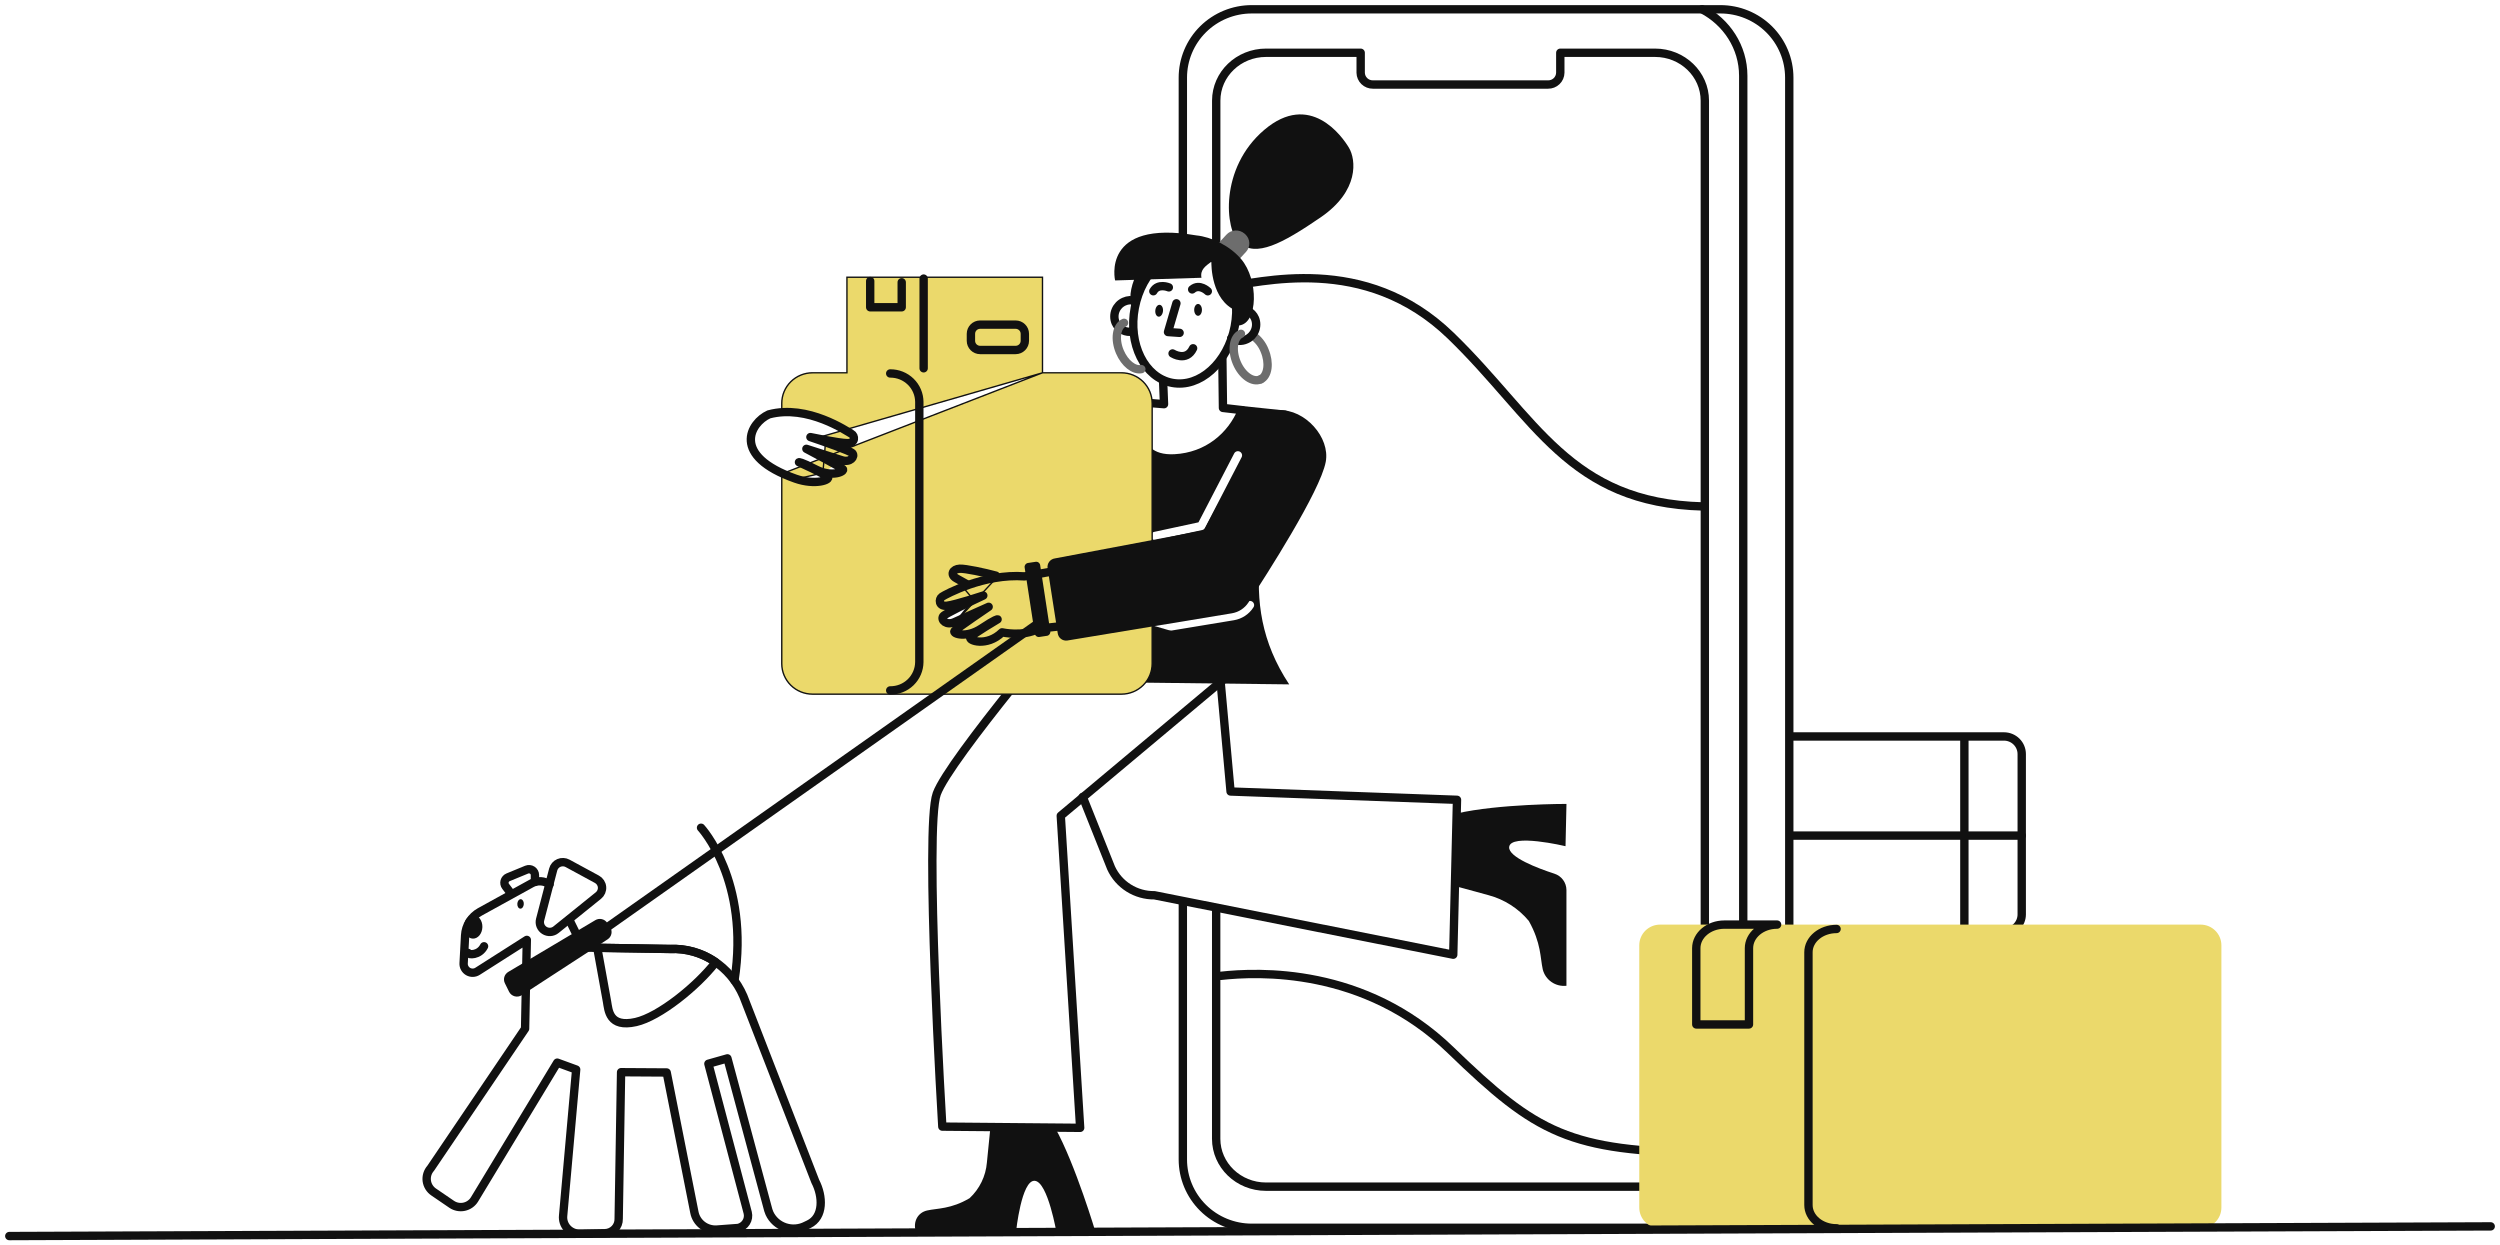 <svg width="269" height="134" viewBox="0 0 269 134" fill="none" xmlns="http://www.w3.org/2000/svg">
<path d="M192.681 79.243H215.627C216.134 79.243 216.62 79.443 216.978 79.798C217.337 80.154 217.538 80.636 217.538 81.139V98.391C217.538 98.894 217.337 99.376 216.978 99.732C216.62 100.087 216.134 100.287 215.627 100.287H192.486" stroke="#111111" stroke-width="0.9" stroke-linecap="round" stroke-linejoin="round"/>
<path d="M217.538 89.912H192.681" stroke="#111111" stroke-width="0.9" stroke-linecap="round" stroke-linejoin="round"/>
<path d="M211.366 79.391V101.098" stroke="#111111" stroke-width="0.9" stroke-linecap="round" stroke-linejoin="round"/>
<path d="M127.274 25.884V8.354C127.274 6.404 128.055 4.533 129.445 3.154C130.836 1.775 132.721 1 134.688 1H185.113C186.087 1 187.051 1.19 187.95 1.56C188.849 1.929 189.666 2.471 190.355 3.154C191.043 3.837 191.589 4.648 191.961 5.54C192.334 6.432 192.525 7.389 192.525 8.354V124.759C192.525 126.709 191.744 128.58 190.354 129.959C188.964 131.337 187.079 132.112 185.113 132.112H134.688C132.722 132.112 130.836 131.338 129.446 129.959C128.056 128.58 127.275 126.71 127.274 124.759V97.097" stroke="#111111" stroke-width="0.9" stroke-linecap="round" stroke-linejoin="round"/>
<path d="M130.86 97.873V122.534C130.86 125.379 133.259 127.686 136.218 127.686H178.082C181.041 127.686 183.44 125.379 183.44 122.534V10.829C183.44 7.984 181.041 5.677 178.082 5.677H167.888V7.828C167.882 8.169 167.74 8.494 167.493 8.732C167.246 8.97 166.914 9.1 166.57 9.095H147.727C147.383 9.1 147.051 8.97 146.804 8.732C146.557 8.494 146.415 8.169 146.409 7.828V5.677H136.224C133.265 5.677 130.866 7.984 130.866 10.829V27.239" stroke="#111111" stroke-width="0.9" stroke-linecap="round" stroke-linejoin="round"/>
<path d="M183.148 1C185.785 2.377 187.573 5.066 187.573 8.155V99.658" stroke="#111111" stroke-width="0.9" stroke-linecap="round" stroke-linejoin="round"/>
<path d="M183.683 124.063C168.861 123.868 165.371 121.981 156.098 113.003C146.826 104.024 135.325 104.56 131.338 105.002" stroke="#111111" stroke-width="0.9" stroke-linecap="round" stroke-linejoin="round"/>
<path d="M131.577 30.893C135.57 30.447 146.832 27.147 156.1 36.118C165.278 45.002 168.789 54.13 183.25 54.494" stroke="#111111" stroke-width="0.9" stroke-linecap="round" stroke-linejoin="round"/>
<path d="M167.257 94.01C165.422 93.415 162.31 92.225 162.385 91.151C162.497 89.63 168.45 91.05 168.45 91.05L168.552 86.501C168.552 86.501 161.268 86.487 156.737 87.53L156.547 95.333L160.164 96.321C161.865 96.775 163.381 97.744 164.501 99.093C165.843 101.493 165.723 103.076 166.001 104.307C166.137 104.858 166.471 105.341 166.94 105.665C167.409 105.989 167.981 106.133 168.549 106.069V95.761C168.546 95.372 168.42 94.993 168.188 94.678C167.956 94.364 167.63 94.13 167.257 94.01Z" fill="#111111"/>
<path d="M106.572 121.27L106.189 125.097C106.067 126.556 105.406 127.918 104.333 128.922C102.33 130.112 100.846 130 99.751 130.25C98.751 130.479 98.224 131.455 98.537 132.5H109.331C109.331 132.5 109.908 126.955 111.335 127.054C112.762 127.154 113.702 132.75 113.702 132.75H117.934C117.934 132.75 115.717 125.268 113.518 121.331L106.572 121.27Z" fill="#111111"/>
<path d="M138.419 44.185L133.604 43.683V43.927L133.653 44.131C132.491 46.957 129.905 49.134 126.402 49.323C121.066 49.611 122.567 43.63 122.669 43.282L122.55 42.944L117.303 42.525L121.026 73.428L138.716 73.639C132.667 64.46 136.509 56.24 138.419 44.185ZM123.835 57.764C123.81 57.649 123.832 57.528 123.896 57.428C123.96 57.329 124.062 57.259 124.178 57.233L128.956 56.203L132.805 48.779C132.861 48.677 132.955 48.601 133.067 48.567C133.18 48.534 133.3 48.544 133.404 48.598C133.508 48.651 133.588 48.742 133.625 48.853C133.662 48.963 133.654 49.083 133.604 49.188L129.659 56.799C129.629 56.857 129.587 56.908 129.535 56.948C129.484 56.988 129.423 57.017 129.359 57.031L124.37 58.109C124.339 58.115 124.306 58.118 124.274 58.118C124.171 58.118 124.071 58.083 123.992 58.019C123.912 57.954 123.856 57.864 123.835 57.764ZM134.849 65.383C134.617 65.739 134.312 66.042 133.955 66.275C133.599 66.507 133.197 66.664 132.776 66.735L124.571 68.092C124.546 68.094 124.521 68.094 124.496 68.092C124.437 68.097 124.378 68.09 124.321 68.072C124.265 68.054 124.213 68.025 124.167 67.987C124.122 67.949 124.085 67.902 124.058 67.85C124.031 67.798 124.015 67.741 124.01 67.682C124.005 67.623 124.012 67.564 124.03 67.508C124.048 67.453 124.077 67.401 124.115 67.356C124.154 67.311 124.201 67.274 124.253 67.247C124.306 67.22 124.364 67.204 124.423 67.199L132.626 65.852C132.925 65.802 133.21 65.692 133.463 65.528C133.716 65.363 133.933 65.149 134.098 64.897C134.128 64.842 134.168 64.794 134.217 64.756C134.266 64.717 134.323 64.689 134.383 64.674C134.444 64.658 134.507 64.656 134.569 64.666C134.631 64.676 134.69 64.698 134.742 64.732C134.794 64.766 134.839 64.811 134.873 64.863C134.907 64.915 134.93 64.974 134.94 65.035C134.95 65.096 134.947 65.159 134.931 65.219C134.915 65.279 134.887 65.335 134.848 65.383H134.849Z" fill="#111111"/>
<path d="M116.5 85.745L119.551 93.389C119.956 94.276 120.613 95.026 121.442 95.549C122.27 96.071 123.233 96.343 124.215 96.331L156.369 102.726L156.773 86.059L132.409 85.166L131.36 73.612" stroke="#111111" stroke-width="0.9" stroke-linecap="round" stroke-linejoin="round"/>
<path d="M115.966 65.453C115.966 65.453 102.142 81.692 100.795 85.409C99.447 89.126 101.394 121.224 101.394 121.224L116.225 121.355L114.139 87.777L134.44 70.775L115.966 65.453Z" stroke="#111111" stroke-width="0.9" stroke-linecap="round" stroke-linejoin="round"/>
<path d="M135.647 40.821C136.447 40.432 136.635 39.048 136.065 37.706C135.808 37.058 135.365 36.498 134.789 36.099" stroke="#6D6D6D" stroke-width="0.9" stroke-linecap="round" stroke-linejoin="round"/>
<path d="M133.358 26.134C131.791 24.762 131.193 18.088 136.04 13.97C140.946 9.806 144.397 14.638 145.15 15.904C145.903 17.169 146.285 20.526 142.099 23.39C137.914 26.255 135.146 27.702 133.358 26.134Z" fill="#111111"/>
<path d="M132.613 28.682L134.061 27.113C134.183 26.984 134.279 26.832 134.342 26.667C134.405 26.501 134.434 26.325 134.428 26.148C134.422 25.971 134.381 25.797 134.306 25.636C134.232 25.475 134.126 25.331 133.995 25.211L133.901 25.129C133.623 24.893 133.263 24.774 132.899 24.799C132.534 24.824 132.194 24.99 131.952 25.261L130.503 26.829L132.613 28.682Z" fill="#6D6D6D"/>
<path d="M132.477 36.408C132.717 36.562 132.993 36.653 133.279 36.672C133.565 36.692 133.851 36.639 134.111 36.52C134.53 36.336 134.861 35.997 135.033 35.576C135.206 35.155 135.208 34.684 135.037 34.262C134.882 33.9 134.601 33.605 134.245 33.432C133.889 33.259 133.482 33.219 133.099 33.319" stroke="#111111" stroke-width="0.9" stroke-linecap="round" stroke-linejoin="round"/>
<path d="M122.197 32.38C121.787 32.249 121.343 32.276 120.952 32.455C120.535 32.64 120.207 32.978 120.035 33.399C119.864 33.819 119.863 34.289 120.033 34.709C120.184 35.061 120.453 35.349 120.795 35.524C121.137 35.699 121.53 35.749 121.906 35.667" stroke="#111111" stroke-width="0.9" stroke-linecap="round" stroke-linejoin="round"/>
<path d="M125.148 40.938L125.249 43.489L122.672 43.28C122.57 43.628 121.069 49.61 126.405 49.322C129.905 49.133 132.494 46.961 133.656 44.13L131.59 43.892L131.527 38.67" stroke="#111111" stroke-width="0.9" stroke-linecap="round" stroke-linejoin="round"/>
<path d="M132.854 35.139C133.606 31.233 131.81 27.61 128.842 27.048C125.874 26.486 122.859 29.197 122.107 33.103C121.355 37.01 123.152 40.633 126.119 41.195C129.087 41.757 132.102 39.046 132.854 35.139Z" stroke="#111111" stroke-width="0.9" stroke-linecap="round" stroke-linejoin="round"/>
<path d="M133.551 27.883C132.332 26.445 130.355 25.49 128.712 25.327C118.444 23.581 119.984 30.175 119.984 30.175L122.02 30.113C121.502 31.461 121.486 32.749 122.02 33.594C122.02 33.578 122.02 33.561 122.02 33.545C122.192 32.317 122.612 31.137 123.255 30.074L129.277 29.888C129.109 28.996 129.755 28.607 130.347 28.155C130.331 28.505 130.326 32.294 133.008 33.429C133.005 33.853 132.974 34.276 132.914 34.696C132.898 34.814 132.878 34.93 132.857 35.046C133.024 35.044 133.191 35.033 133.356 35.014C135.37 34.76 135.439 30.11 133.551 27.883Z" fill="#111111"/>
<path d="M133.526 35.917C132.703 36.286 132.503 37.687 133.076 39.04C133.649 40.394 134.79 41.198 135.613 40.825L135.641 40.812" stroke="#6D6D6D" stroke-width="0.9" stroke-linecap="round" stroke-linejoin="round"/>
<path d="M120.946 34.735C120.123 35.104 119.923 36.505 120.497 37.858C121.023 39.095 122.014 39.872 122.808 39.718" stroke="#6D6D6D" stroke-width="0.9" stroke-linecap="round" stroke-linejoin="round"/>
<path d="M126.927 35.815L125.677 35.728L126.582 32.636" stroke="#111111" stroke-width="0.9" stroke-linecap="round" stroke-linejoin="round"/>
<path d="M129.961 31.341C129.961 31.341 129.061 30.459 128.276 31.142" stroke="#111111" stroke-width="0.9" stroke-linecap="round" stroke-linejoin="round"/>
<path d="M125.767 30.922C125.767 30.922 124.604 30.428 124.099 31.338" stroke="#111111" stroke-width="0.9" stroke-linecap="round" stroke-linejoin="round"/>
<path d="M128.912 33.981C129.142 33.981 129.329 33.695 129.329 33.343C129.329 32.99 129.142 32.705 128.912 32.705C128.681 32.705 128.495 32.99 128.495 33.343C128.495 33.695 128.681 33.981 128.912 33.981Z" fill="#111111"/>
<path d="M125.138 33.477C125.173 33.124 125.015 32.821 124.787 32.799C124.558 32.777 124.345 33.045 124.311 33.397C124.276 33.75 124.434 34.053 124.662 34.075C124.891 34.097 125.104 33.829 125.138 33.477Z" fill="#111111"/>
<path d="M126.168 38.032C126.168 38.032 127.667 38.978 128.378 37.473" stroke="#111111" stroke-width="0.9" stroke-linecap="round" stroke-linejoin="round"/>
<path d="M112.172 40.113V40.038V29.828H91.131V40.038V40.113H91.056H87.428C86.55 40.113 85.708 40.459 85.087 41.075C84.467 41.691 84.118 42.526 84.118 43.396V44.287C87.478 44.053 90.624 45.986 91.453 46.495C91.543 46.55 91.605 46.589 91.638 46.606C91.638 46.606 91.638 46.606 91.638 46.606L91.603 46.673C91.996 46.878 92.086 47.69 91.182 47.685C90.527 47.682 88.731 47.341 87.792 47.153L112.172 40.113ZM112.172 40.113H112.247H120.664C121.099 40.113 121.53 40.198 121.931 40.363C122.333 40.528 122.697 40.77 123.005 41.075C123.312 41.38 123.555 41.742 123.722 42.14C123.888 42.538 123.973 42.965 123.973 43.396V71.41C123.973 72.28 123.625 73.115 123.004 73.73C122.384 74.346 121.542 74.691 120.664 74.691H87.428C86.551 74.691 85.71 74.346 85.09 73.732C84.469 73.118 84.12 72.285 84.118 71.416V50.987M112.172 40.113L84.118 50.987M84.118 50.987C84.591 51.204 85.074 51.399 85.565 51.571M84.118 50.987L85.565 51.571C85.565 51.571 85.565 51.571 85.565 51.571M85.565 51.571C86.647 51.952 87.617 51.985 88.275 51.88C88.603 51.828 88.86 51.741 89.015 51.64C89.091 51.59 89.153 51.531 89.178 51.461C89.191 51.424 89.194 51.385 89.183 51.346C89.172 51.308 89.149 51.275 89.119 51.248C89.069 51.201 88.981 51.142 88.873 51.077C88.779 51.021 88.666 50.958 88.54 50.89M85.565 51.571L88.54 50.89M88.54 50.89C89.106 51.052 89.618 51.059 90.007 50.994C90.285 50.948 90.505 50.864 90.64 50.769C90.706 50.722 90.761 50.666 90.783 50.603C90.795 50.569 90.798 50.533 90.788 50.497C90.778 50.461 90.757 50.431 90.73 50.406C90.686 50.367 90.591 50.304 90.465 50.228C90.336 50.149 90.169 50.053 89.979 49.944C89.597 49.728 89.117 49.465 88.646 49.211C88.254 48.999 87.868 48.793 87.552 48.625L90.556 49.589C90.556 49.589 90.556 49.589 90.556 49.589C91.031 49.746 91.424 49.651 91.658 49.453C91.888 49.258 91.971 48.948 91.779 48.719M88.54 50.89L88.839 47.431C88.655 47.397 88.476 47.363 88.308 47.331C88.823 47.51 89.389 47.711 89.912 47.904C90.381 48.078 90.816 48.245 91.146 48.385C91.311 48.455 91.452 48.519 91.558 48.573C91.611 48.6 91.656 48.625 91.692 48.648C91.727 48.67 91.759 48.694 91.779 48.719M91.779 48.719C91.779 48.719 91.779 48.719 91.779 48.719L91.722 48.767L91.779 48.719C91.779 48.719 91.779 48.719 91.779 48.719ZM107.44 61.937L107.179 62.01L106.089 62.316C107.363 62.02 108.791 61.841 110.238 61.948L114.361 61.22L114.426 61.208L114.446 61.271L116.283 67.138L116.311 67.225L116.22 67.235L111.755 67.727C110.925 68.182 109.939 68.279 109.164 68.264C108.773 68.256 108.435 68.22 108.193 68.186C108.073 68.169 107.976 68.152 107.91 68.14C107.884 68.135 107.863 68.13 107.846 68.127C107.012 68.923 106.076 69.145 105.382 69.118C105.032 69.105 104.739 69.028 104.55 68.927C104.457 68.877 104.382 68.817 104.342 68.748C104.321 68.712 104.309 68.672 104.312 68.629C104.315 68.585 104.332 68.546 104.361 68.513C104.406 68.46 104.487 68.392 104.588 68.315C104.676 68.248 104.783 68.171 104.903 68.088C104.353 68.314 103.841 68.379 103.444 68.357C103.161 68.341 102.931 68.282 102.786 68.202C102.715 68.162 102.654 68.113 102.625 68.052C102.609 68.02 102.602 67.984 102.608 67.947C102.614 67.91 102.631 67.877 102.656 67.85C102.695 67.806 102.784 67.733 102.901 67.642C103.021 67.549 103.176 67.434 103.355 67.305C103.712 67.046 104.163 66.73 104.605 66.424C104.976 66.166 105.34 65.916 105.639 65.711L102.739 67.01L107.44 61.937ZM107.44 61.937L107.178 61.865M107.44 61.937L107.178 61.865M104.736 64.506C104.241 64.742 103.696 65.006 103.194 65.258C102.745 65.483 102.329 65.698 102.014 65.874C101.856 65.962 101.723 66.041 101.623 66.106C101.573 66.139 101.53 66.169 101.497 66.196C101.465 66.222 101.435 66.249 101.417 66.276L101.417 66.276C101.251 66.527 101.369 66.827 101.622 66.997C101.879 67.168 102.282 67.22 102.738 67.011L104.736 64.506ZM104.736 64.506C104.57 64.558 104.394 64.612 104.212 64.667C103.351 64.927 102.367 65.204 101.905 65.257C101.667 65.285 101.481 65.253 101.342 65.177C101.203 65.101 101.118 64.984 101.079 64.854C101.005 64.601 101.108 64.299 101.317 64.156C101.506 64.026 102.647 63.394 104.284 62.834C104.356 62.81 104.429 62.785 104.502 62.761L104.001 62.902L103.971 62.91L103.944 62.895C103.838 62.837 103.73 62.777 103.623 62.718C103.335 62.559 103.056 62.406 102.854 62.288L104.736 64.506ZM107.178 61.865C106.573 61.7 105.745 61.505 104.995 61.356C104.62 61.282 104.263 61.218 103.963 61.176C103.665 61.134 103.416 61.111 103.261 61.121L107.178 61.865Z" fill="#EBD96B" stroke="#111111" stroke-width="0.15"/>
<path d="M99.384 29.976V39.629" stroke="#111111" stroke-width="0.9" stroke-linecap="round" stroke-linejoin="round"/>
<path d="M93.633 30.237V33.063H97.024V30.373" stroke="#111111" stroke-width="0.9" stroke-linecap="round" stroke-linejoin="round"/>
<path d="M109.279 34.93H105.466C104.916 34.93 104.471 35.372 104.471 35.917V36.671C104.471 37.217 104.916 37.659 105.466 37.659H109.279C109.828 37.659 110.274 37.217 110.274 36.671V35.917C110.274 35.372 109.828 34.93 109.279 34.93Z" stroke="#111111" stroke-width="0.9" stroke-linecap="round" stroke-linejoin="round"/>
<path d="M85.59 51.503C87.731 52.257 89.419 51.633 89.068 51.305C88.717 50.978 85.968 49.736 85.968 49.736C85.968 49.736 86.118 49.652 87.816 50.525C89.515 51.398 90.98 50.733 90.68 50.465C90.38 50.197 86.766 48.294 86.766 48.294L90.576 49.515C91.486 49.812 92.032 49.139 91.719 48.764C91.515 48.518 88.533 47.479 87.199 47.03C87.199 47.03 90.276 47.677 91.182 47.682C92.088 47.688 91.996 46.875 91.603 46.67C91.21 46.465 86.912 43.466 82.728 44.588C80.734 45.492 78.621 49.045 85.59 51.503Z" stroke="#111111" stroke-width="0.9" stroke-linecap="round" stroke-linejoin="round"/>
<path d="M95.786 74.29C96.609 74.298 97.402 73.98 97.989 73.408C98.577 72.836 98.911 72.055 98.919 71.239V43.237C98.911 42.42 98.577 41.64 97.989 41.068C97.402 40.496 96.609 40.178 95.786 40.185" stroke="#111111" stroke-width="0.9" stroke-linecap="round" stroke-linejoin="round"/>
<path d="M114.374 61.288L110.242 62.018C105.895 61.693 101.729 63.962 101.36 64.212C100.991 64.462 100.991 65.283 101.896 65.177C102.802 65.072 105.803 64.081 105.803 64.081C104.522 64.676 101.658 66.05 101.48 66.312C101.21 66.722 101.834 67.338 102.708 66.936L106.38 65.292C106.38 65.292 102.98 67.592 102.712 67.894C102.444 68.196 103.986 68.696 105.581 67.635C107.177 66.575 107.34 66.642 107.34 66.642C107.34 66.642 104.731 68.19 104.418 68.556C104.105 68.922 106.18 69.646 107.823 68.04C107.823 68.04 110.1 68.552 111.732 67.649L116.212 67.149L114.374 61.288Z" stroke="#111111" stroke-width="0.9" stroke-linecap="round" stroke-linejoin="round"/>
<path d="M107.159 61.938C105.959 61.609 103.861 61.16 103.261 61.194C102.499 61.234 102.22 61.845 102.888 62.222C103.163 62.378 103.582 62.61 103.976 62.828" stroke="#111111" stroke-width="0.9" stroke-linecap="round" stroke-linejoin="round"/>
<path d="M112.723 61.152L113.813 68.15C113.829 68.268 113.869 68.382 113.929 68.485C113.99 68.588 114.071 68.678 114.167 68.749C114.263 68.821 114.373 68.873 114.489 68.902C114.606 68.932 114.727 68.938 114.846 68.92L132.547 65.992C132.907 65.932 133.251 65.799 133.556 65.601C133.862 65.402 134.123 65.143 134.322 64.839C136.271 61.865 142.051 52.86 142.648 49.704C143.147 47.071 140.423 44.012 137.584 44.134C136.326 44.188 129.542 57.061 129.542 57.061L113.527 60.081C113.402 60.097 113.281 60.137 113.173 60.199C113.064 60.262 112.969 60.346 112.894 60.446C112.819 60.546 112.765 60.66 112.736 60.782C112.706 60.903 112.702 61.029 112.723 61.152Z" fill="#111111"/>
<path d="M75.432 89.064C75.432 89.064 80.704 94.746 79.03 105.5" stroke="#111111" stroke-width="0.9" stroke-linecap="round" stroke-linejoin="round"/>
<path d="M57.559 94.887V94.157C57.559 94.052 57.532 93.95 57.482 93.858C57.432 93.766 57.36 93.688 57.272 93.63C57.185 93.572 57.084 93.537 56.979 93.527C56.874 93.517 56.769 93.532 56.672 93.572L54.67 94.398C54.58 94.435 54.5 94.492 54.435 94.565C54.37 94.638 54.324 94.724 54.298 94.818C54.272 94.911 54.268 95.009 54.286 95.104C54.304 95.2 54.343 95.29 54.402 95.367L54.967 96.111" stroke="#111111" stroke-width="0.9" stroke-linecap="round" stroke-linejoin="round"/>
<path d="M61.25 98.959L62.726 101.959L72.107 102.107C75.483 101.959 78.582 103.952 79.986 107.191L87.726 127.12C88.557 128.712 88.653 130.948 87.026 131.73L86.714 131.879C86.371 132.057 85.995 132.164 85.609 132.193C85.223 132.223 84.835 132.174 84.468 132.05C84.102 131.926 83.764 131.73 83.477 131.472C83.189 131.215 82.958 130.903 82.796 130.554C82.747 130.444 82.705 130.332 82.67 130.217L78.271 113.88L76.223 114.46L80.455 130.494C80.497 130.668 80.504 130.848 80.475 131.025C80.446 131.201 80.382 131.37 80.287 131.522C80.193 131.674 80.068 131.806 79.922 131.911C79.776 132.015 79.61 132.089 79.434 132.13L77.151 132.3C76.587 132.341 76.026 132.175 75.577 131.833C75.127 131.491 74.821 130.997 74.715 130.445L71.736 115.399L66.828 115.368L66.57 131.15C66.575 131.349 66.54 131.547 66.467 131.733C66.394 131.919 66.284 132.088 66.145 132.232C66.005 132.375 65.839 132.49 65.654 132.569C65.47 132.648 65.272 132.691 65.071 132.694L62.392 132.744C62.14 132.75 61.89 132.701 61.658 132.603C61.427 132.505 61.219 132.359 61.049 132.175C60.878 131.99 60.75 131.772 60.671 131.535C60.593 131.297 60.566 131.046 60.593 130.797L61.996 115.083L59.961 114.34L51.053 129.063C50.93 129.262 50.769 129.433 50.577 129.567C50.386 129.702 50.169 129.796 49.94 129.845C49.711 129.894 49.475 129.896 49.245 129.851C49.015 129.807 48.796 129.716 48.603 129.585L46.661 128.259C46.459 128.122 46.289 127.944 46.161 127.736C46.034 127.529 45.952 127.297 45.921 127.057C45.891 126.816 45.912 126.571 45.984 126.339C46.056 126.107 46.176 125.892 46.338 125.71L56.499 110.69L56.686 101.133L51.385 104.511C51.235 104.608 51.06 104.661 50.881 104.666C50.702 104.671 50.525 104.626 50.369 104.537C50.214 104.447 50.087 104.317 50.002 104.161C49.916 104.004 49.876 103.827 49.886 103.65L50.047 100.644C50.075 100.123 50.236 99.618 50.515 99.176C50.793 98.734 51.181 98.369 51.64 98.116L57.202 95.049C57.501 94.883 57.842 94.805 58.185 94.825C58.527 94.845 58.856 94.961 59.134 95.161" stroke="#111111" stroke-width="0.9" stroke-linecap="round" stroke-linejoin="round"/>
<path d="M59.827 100.037L64.389 96.361C64.525 96.251 64.631 96.11 64.699 95.95C64.767 95.79 64.795 95.616 64.779 95.443C64.763 95.27 64.704 95.104 64.609 94.959C64.513 94.813 64.382 94.694 64.229 94.61L61.071 92.896C60.929 92.818 60.77 92.774 60.608 92.767C60.446 92.759 60.284 92.789 60.135 92.853C59.985 92.917 59.853 93.013 59.747 93.136C59.641 93.258 59.565 93.403 59.524 93.559L58.118 98.95C58.061 99.166 58.074 99.395 58.156 99.603C58.238 99.812 58.385 99.989 58.575 100.109C58.764 100.23 58.988 100.288 59.213 100.275C59.438 100.262 59.653 100.179 59.827 100.037Z" stroke="#111111" stroke-width="0.9" stroke-linecap="round" stroke-linejoin="round"/>
<path d="M56.361 97.281C56.376 96.999 56.232 96.763 56.039 96.753C55.846 96.743 55.678 96.963 55.663 97.245C55.648 97.526 55.793 97.762 55.986 97.772C56.178 97.782 56.347 97.562 56.361 97.281Z" fill="#111111"/>
<path d="M50.366 102.534C50.383 102.757 51.565 102.832 52.084 101.82" stroke="#111111" stroke-width="0.9" stroke-linecap="round" stroke-linejoin="round"/>
<path d="M51.905 99.756C51.924 99.056 51.496 98.476 50.949 98.461C50.402 98.446 49.943 99.002 49.924 99.703C49.904 100.403 50.332 100.983 50.88 100.997C51.427 101.012 51.886 100.456 51.905 99.756Z" fill="#111111"/>
<path d="M77.007 103.535C75.576 102.54 73.854 102.039 72.107 102.112L64.265 101.983C64.406 102.759 65.164 106.944 65.314 107.772C65.478 108.684 65.524 110.62 68.413 109.972C70.945 109.405 74.999 106.127 77.007 103.535Z" stroke="#111111" stroke-width="0.9" stroke-linecap="round" stroke-linejoin="round"/>
<path d="M64.059 99.008L54.69 104.578C54.485 104.699 54.335 104.892 54.267 105.119C54.2 105.345 54.221 105.588 54.327 105.8L54.776 106.71C54.836 106.83 54.92 106.936 55.024 107.02C55.127 107.105 55.248 107.167 55.377 107.202C55.507 107.237 55.642 107.244 55.775 107.223C55.908 107.202 56.034 107.154 56.147 107.081L65.38 101.072C65.484 101.004 65.574 100.916 65.644 100.814C65.715 100.711 65.763 100.596 65.788 100.474C65.813 100.353 65.814 100.227 65.79 100.106C65.766 99.984 65.718 99.868 65.648 99.765L65.332 99.294C65.197 99.093 64.99 98.951 64.753 98.898C64.516 98.845 64.268 98.884 64.059 99.008Z" fill="#111111"/>
<path d="M111.857 66.955L63.511 101.062" stroke="#111111" stroke-width="0.9" stroke-linecap="round" stroke-linejoin="round"/>
<path d="M111.434 60.45L110.61 60.575C110.376 60.61 110.215 60.827 110.251 61.059L111.342 68.181C111.377 68.414 111.596 68.573 111.83 68.538L112.654 68.414C112.888 68.379 113.049 68.162 113.013 67.929L111.923 60.807C111.887 60.575 111.668 60.415 111.434 60.45Z" fill="#111111"/>
<path d="M178.628 132.16H236.779C238.018 132.16 239.022 131.164 239.022 129.935V101.712C239.022 100.483 238.018 99.487 236.779 99.487H178.628C177.39 99.487 176.386 100.483 176.386 101.712V129.935C176.386 131.164 177.39 132.16 178.628 132.16Z" fill="#EBD96B"/>
<path d="M197.616 99.957C195.945 99.957 194.59 101.078 194.59 102.46V129.664C194.59 131.046 195.939 132.167 197.616 132.167" fill="#EBD96B"/>
<path d="M197.616 99.957C195.945 99.957 194.59 101.078 194.59 102.46V129.664C194.59 131.046 195.939 132.167 197.616 132.167" stroke="#111111" stroke-width="0.9" stroke-linecap="round" stroke-linejoin="round"/>
<path d="M188.19 110.231V102.026C188.19 100.623 189.539 99.487 191.217 99.487H185.547C183.875 99.487 182.52 100.623 182.52 102.026V110.231H188.19Z" fill="#EBD96B" stroke="#111111" stroke-width="0.9" stroke-linecap="round" stroke-linejoin="round"/>
<path d="M268 131.959L1 133" stroke="#111111" stroke-width="0.9" stroke-linecap="round" stroke-linejoin="round"/>
</svg>

